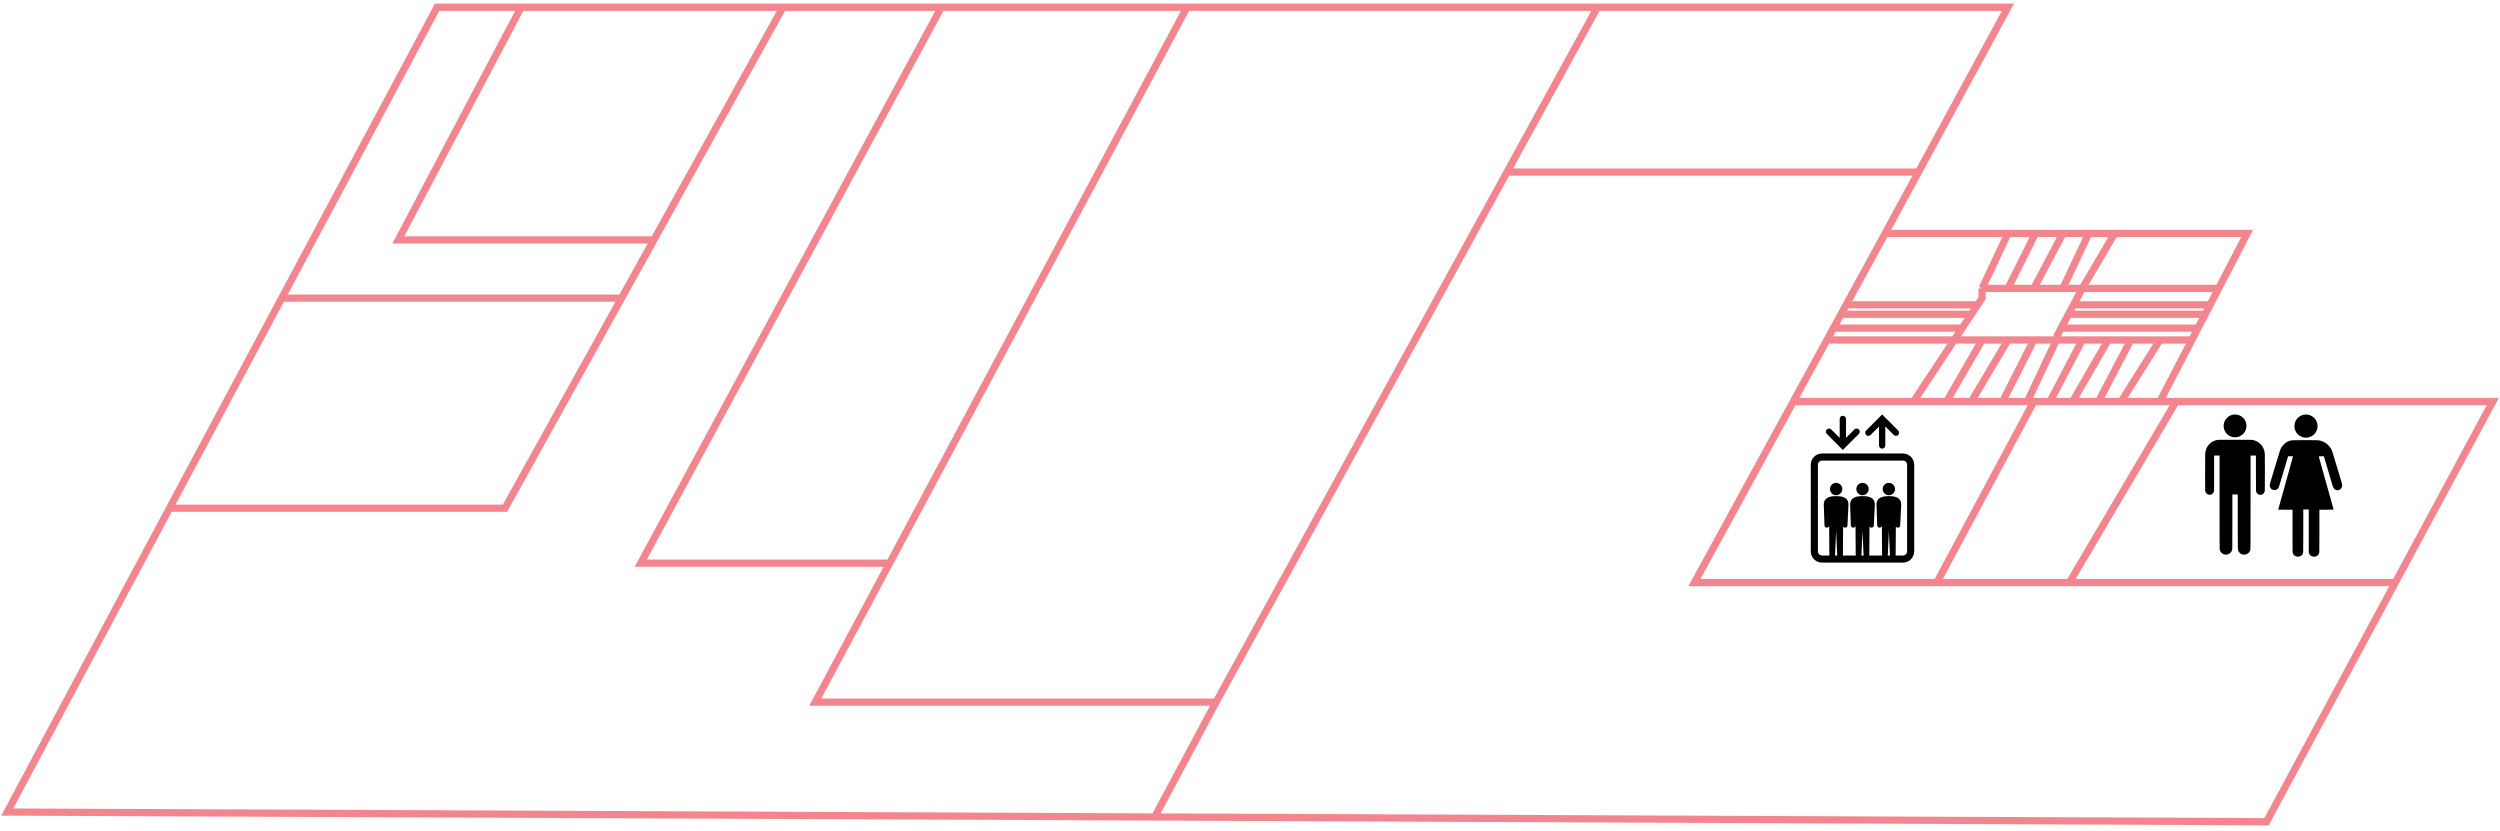 <svg width="346" height="115" viewBox="0 0 346 115" fill="none" xmlns="http://www.w3.org/2000/svg">
<path d="M260.901 32.313L265.515 23.814M260.901 32.313H277.9M260.901 32.313L255.509 42.184M23.46 70.337L1 112.386L159.804 113.068M23.46 70.337H69.889L86.022 41.26M23.46 70.337L38.991 41.26M108.36 1H72.126M108.36 1L90.49 33.208M108.36 1H130.28M72.126 1H60.495L38.991 41.26M72.126 1L55.127 33.208H90.49M90.49 33.208L86.022 41.26M38.991 41.26H86.022M130.28 1L88.677 77.942H123.122M130.28 1H164.277M164.277 1H221.088M164.277 1L123.122 77.942M168.303 97.177H112.834L123.122 77.942M168.303 97.177L159.804 113.068M168.303 97.177L208.567 23.814M221.088 1H277.9L265.515 23.814M221.088 1L208.567 23.814M159.804 113.068L313.687 113.728L331.511 80.626M208.567 23.814H265.515M331.511 80.626L345 55.575H301.161M331.511 80.626H286.399M286.399 80.626L301.161 55.575M286.399 80.626H268.059M301.161 55.575H298.925L303.35 47.053M301.161 55.575H293.557M268.059 80.626H234.508L248.194 55.575M268.059 80.626L281.479 55.575M281.479 55.575H280.584M281.479 55.575H283.715M248.194 55.575H264.836M248.194 55.575L252.849 47.053M264.836 55.575L270.462 47.053M264.836 55.575H269.401M274.321 39.918V41.26L273.705 42.184M274.321 39.918L277.9 32.313M274.321 39.918H277.9M277.9 32.313H281.702M273.705 42.184H255.509M273.705 42.184L272.83 43.497M255.509 42.184L254.792 43.497M272.83 43.497H254.792M272.83 43.497L271.551 45.415M254.792 43.497L253.744 45.415M253.744 45.415H271.551M253.744 45.415L252.849 47.053M271.551 45.415L270.743 46.628L270.462 47.053M252.849 47.053H270.462M270.462 47.053H274.321M303.35 47.053H298.925M303.35 47.053L304.2 45.415M269.401 55.575L274.321 47.053M269.401 55.575H272.83M274.321 47.053H277.9M272.83 55.575L277.9 47.053M272.83 55.575H277.154M277.9 47.053H281.479M277.154 55.575L281.479 47.053M277.154 55.575H280.584M281.479 47.053H284.61M280.584 55.575L284.61 47.053M284.61 47.053H288.189M283.715 55.575L288.189 47.053M283.715 55.575H286.847M288.189 47.053H291.767M286.847 55.575L291.767 47.053M286.847 55.575H290.425M291.767 47.053H294.899M290.425 55.575L294.899 47.053M290.425 55.575H293.557M294.899 47.053H298.925M293.557 55.575L298.925 47.053M288.189 39.918L292.662 32.313M288.189 39.918H285.505M288.189 39.918L286.98 42.184M288.189 39.918H307.054M292.662 32.313H311.003L307.054 39.918M292.662 32.313H289.083M285.505 39.918L289.083 32.313M285.505 39.918H281.479M289.083 32.313H285.505M281.479 39.918L285.505 32.313M281.479 39.918H277.9M285.505 32.313H281.702M277.9 39.918L281.702 32.313M284.61 46.628L285.257 45.415M285.257 45.415H304.2M285.257 45.415L286.28 43.497M304.2 45.415L305.196 43.497M286.28 43.497H305.196M286.28 43.497L286.98 42.184M305.196 43.497L305.877 42.184M305.877 42.184H286.98M305.877 42.184L307.054 39.918" stroke="#F3858E"/>
<path d="M254.121 66.83C253.649 66.83 253.267 67.212 253.267 67.684C253.267 68.156 253.649 68.539 254.121 68.539C254.593 68.539 254.976 68.156 254.976 67.684C254.976 67.212 254.593 66.83 254.121 66.83Z" fill="black"/>
<path d="M257.77 66.83C257.298 66.83 256.915 67.212 256.915 67.684C256.915 68.156 257.298 68.539 257.77 68.539C258.242 68.539 258.625 68.156 258.625 67.684C258.625 67.212 258.242 66.83 257.77 66.83Z" fill="black"/>
<path d="M261.418 66.83C260.946 66.83 260.563 67.212 260.563 67.684C260.563 68.156 260.946 68.539 261.418 68.539C261.891 68.539 262.273 68.156 262.273 67.684C262.273 67.212 261.891 66.83 261.418 66.83Z" fill="black"/>
<path d="M263.367 62.76H252.173C251.313 62.76 250.612 63.46 250.612 64.32V76.305C250.612 77.166 251.313 77.866 252.173 77.866H263.367C264.227 77.866 264.927 77.166 264.927 76.305V64.32C264.927 63.46 264.227 62.76 263.367 62.76ZM253.969 76.881L254.121 73.455L254.273 76.881H253.969ZM257.617 76.881L257.77 73.455L257.922 76.881H257.617ZM261.266 76.881L261.419 73.455L261.571 76.881H261.266ZM263.942 76.305C263.942 76.623 263.684 76.881 263.367 76.881H262.357L262.385 72.881C262.448 72.973 262.551 73.035 262.671 73.03C262.854 73.021 262.996 72.865 262.987 72.682L263.129 69.836C263.129 68.717 261.995 68.662 261.419 68.662C260.842 68.662 259.708 68.717 259.708 69.836L259.804 72.682C259.795 72.865 259.936 73.021 260.12 73.03C260.28 73.037 260.414 72.927 260.452 72.778L260.48 76.881H258.708L258.736 72.881C258.799 72.973 258.902 73.035 259.022 73.03C259.205 73.021 259.347 72.865 259.339 72.682L259.48 69.836C259.48 68.717 258.346 68.662 257.77 68.662C257.193 68.662 256.059 68.717 256.059 69.836L256.155 72.682C256.146 72.865 256.287 73.021 256.471 73.03C256.632 73.037 256.765 72.927 256.803 72.777L256.831 76.881H255.06L255.087 72.881C255.15 72.973 255.253 73.035 255.373 73.03C255.557 73.021 255.698 72.865 255.69 72.681L255.831 69.836C255.831 68.717 254.698 68.662 254.121 68.662C253.545 68.662 252.411 68.717 252.411 69.836L252.506 72.681C252.497 72.865 252.639 73.021 252.822 73.03C252.983 73.037 253.116 72.927 253.154 72.777L253.182 76.881H252.173C251.855 76.881 251.597 76.623 251.597 76.305V64.32C251.597 64.003 251.855 63.745 252.173 63.745H263.367C263.684 63.745 263.942 64.003 263.942 64.32V76.305H263.942Z" fill="black"/>
<path d="M258.888 60.197L260.058 59.027V61.657C260.058 61.897 260.252 62.091 260.492 62.091C260.732 62.091 260.927 61.897 260.927 61.657V59.027L262.096 60.197C262.182 60.282 262.292 60.324 262.403 60.324C262.515 60.324 262.626 60.282 262.711 60.197C262.881 60.027 262.881 59.752 262.711 59.583L260.799 57.671L260.492 57.364L260.185 57.671L258.274 59.583C258.104 59.752 258.104 60.027 258.274 60.197C258.443 60.367 258.719 60.367 258.888 60.197Z" fill="black"/>
<path d="M254.741 61.963C254.741 61.963 254.741 61.963 254.741 61.963L255.048 62.27L255.355 61.963C255.355 61.963 255.355 61.963 255.355 61.963L257.266 60.052C257.436 59.882 257.436 59.607 257.266 59.437C257.097 59.268 256.822 59.268 256.652 59.437L255.483 60.607V57.977C255.483 57.737 255.288 57.543 255.048 57.543C254.808 57.543 254.614 57.737 254.614 57.977V60.607L253.444 59.437C253.274 59.268 252.999 59.268 252.829 59.437C252.66 59.607 252.66 59.882 252.829 60.052L254.741 61.963Z" fill="black"/>
<path d="M309.07 57.385C308.713 57.45 308.425 57.605 308.18 57.864C307.582 58.495 307.611 59.497 308.245 60.093C308.644 60.471 309.206 60.61 309.749 60.469C309.914 60.427 310.175 60.292 310.321 60.175C310.815 59.779 311.024 59.118 310.848 58.509C310.704 58.01 310.33 57.617 309.846 57.452C309.597 57.367 309.306 57.343 309.07 57.385Z" fill="black"/>
<path d="M307.05 60.866C306.791 60.885 306.564 60.948 306.32 61.069C305.683 61.388 305.266 62.009 305.201 62.736C305.189 62.863 305.186 63.695 305.189 65.428L305.193 67.938L305.226 68.036C305.289 68.218 305.411 68.359 305.574 68.433C305.636 68.464 305.674 68.468 305.815 68.468C305.968 68.468 305.989 68.465 306.073 68.424C306.244 68.339 306.37 68.174 306.417 67.972C306.432 67.91 306.436 67.36 306.436 65.471V63.048H306.812H307.187V69.502C307.187 75.123 307.19 75.972 307.21 76.064C307.295 76.47 307.66 76.767 308.075 76.769C308.195 76.769 308.379 76.722 308.495 76.66C308.632 76.587 308.791 76.423 308.861 76.284C308.967 76.066 308.961 76.361 308.961 72.193V68.43H309.332H309.704V72.201C309.705 76.355 309.698 76.069 309.802 76.278C309.902 76.481 310.075 76.633 310.307 76.721C310.395 76.754 310.431 76.76 310.591 76.76C310.75 76.76 310.786 76.754 310.874 76.721C311.106 76.633 311.279 76.481 311.377 76.281C311.485 76.062 311.478 76.642 311.478 69.502V63.048H311.849H312.22V65.456C312.22 67.12 312.225 67.892 312.237 67.954C312.277 68.168 312.398 68.336 312.581 68.426C312.689 68.48 312.704 68.483 312.833 68.482C312.936 68.482 312.991 68.473 313.051 68.45C313.267 68.364 313.411 68.168 313.449 67.906C313.468 67.762 313.468 63.01 313.449 62.775C313.367 61.85 312.727 61.104 311.849 60.907C311.752 60.886 311.638 60.875 311.455 60.871C310.992 60.86 307.199 60.856 307.05 60.866Z" fill="black"/>
<path d="M318.888 57.387C318.334 57.487 317.888 57.84 317.673 58.348C317.577 58.569 317.542 58.769 317.551 59.025C317.556 59.168 317.568 59.271 317.59 59.357C317.714 59.828 318.013 60.2 318.436 60.409C319.235 60.803 320.192 60.478 320.584 59.678C320.681 59.48 320.724 59.331 320.744 59.122C320.798 58.536 320.524 57.959 320.038 57.638C319.692 57.41 319.271 57.318 318.888 57.387Z" fill="black"/>
<path d="M317.197 60.939C316.614 61.03 316.127 61.354 315.778 61.882C315.613 62.13 315.656 62.004 315.024 64.084C314.775 64.904 314.504 65.795 314.311 66.434C314.229 66.701 314.155 66.962 314.146 67.019C314.083 67.376 314.271 67.708 314.589 67.806C314.836 67.883 315.087 67.814 315.259 67.623C315.389 67.479 315.37 67.531 315.839 65.953C315.942 65.605 316.091 65.107 316.17 64.846C316.247 64.583 316.393 64.094 316.493 63.757L316.676 63.146H317.011C317.29 63.146 317.346 63.149 317.346 63.168C317.346 63.18 317.297 63.365 317.237 63.58C317.13 63.966 316.808 65.124 315.97 68.137C315.332 70.433 315.316 70.487 315.307 70.516C315.299 70.542 315.353 70.544 316.291 70.544H317.285V73.469C317.285 76.656 317.28 76.49 317.371 76.668C317.451 76.827 317.611 76.957 317.796 77.014C317.917 77.054 318.172 77.05 318.291 77.005C318.517 76.924 318.665 76.771 318.741 76.542C318.768 76.462 318.769 76.321 318.774 73.485L318.777 70.513H319.154H319.53V73.489C319.53 76.462 319.53 76.467 319.563 76.562C319.66 76.851 319.89 77.022 320.215 77.045C320.604 77.071 320.932 76.82 320.99 76.45C321.001 76.384 321.007 75.375 321.007 73.446V70.544H321.991C322.633 70.544 322.976 70.539 322.976 70.528C322.976 70.521 322.865 70.116 322.728 69.633C322.593 69.149 322.42 68.534 322.345 68.268C322.27 68.002 322.097 67.385 321.96 66.899C321.538 65.392 321.439 65.043 321.33 64.653C321.271 64.446 321.155 64.029 321.07 63.726C320.984 63.423 320.915 63.169 320.915 63.162C320.915 63.152 321.053 63.146 321.268 63.146H321.621L321.653 63.257C321.671 63.318 321.699 63.411 321.714 63.462C321.73 63.512 321.799 63.745 321.868 63.977C321.937 64.209 322.053 64.597 322.125 64.838C322.196 65.079 322.303 65.438 322.362 65.633C322.586 66.387 322.688 66.731 322.769 67.007C322.816 67.163 322.869 67.329 322.886 67.376C323.014 67.706 323.305 67.892 323.608 67.837C323.957 67.774 324.183 67.462 324.155 67.083C324.146 66.968 324.134 66.924 323.789 65.791C323.482 64.781 322.988 63.155 322.857 62.723C322.791 62.502 322.713 62.279 322.674 62.197C322.583 62.007 322.414 61.787 322.207 61.588C321.828 61.225 321.394 61.007 320.922 60.939C320.709 60.908 317.393 60.908 317.197 60.939Z" fill="black"/>
</svg>
